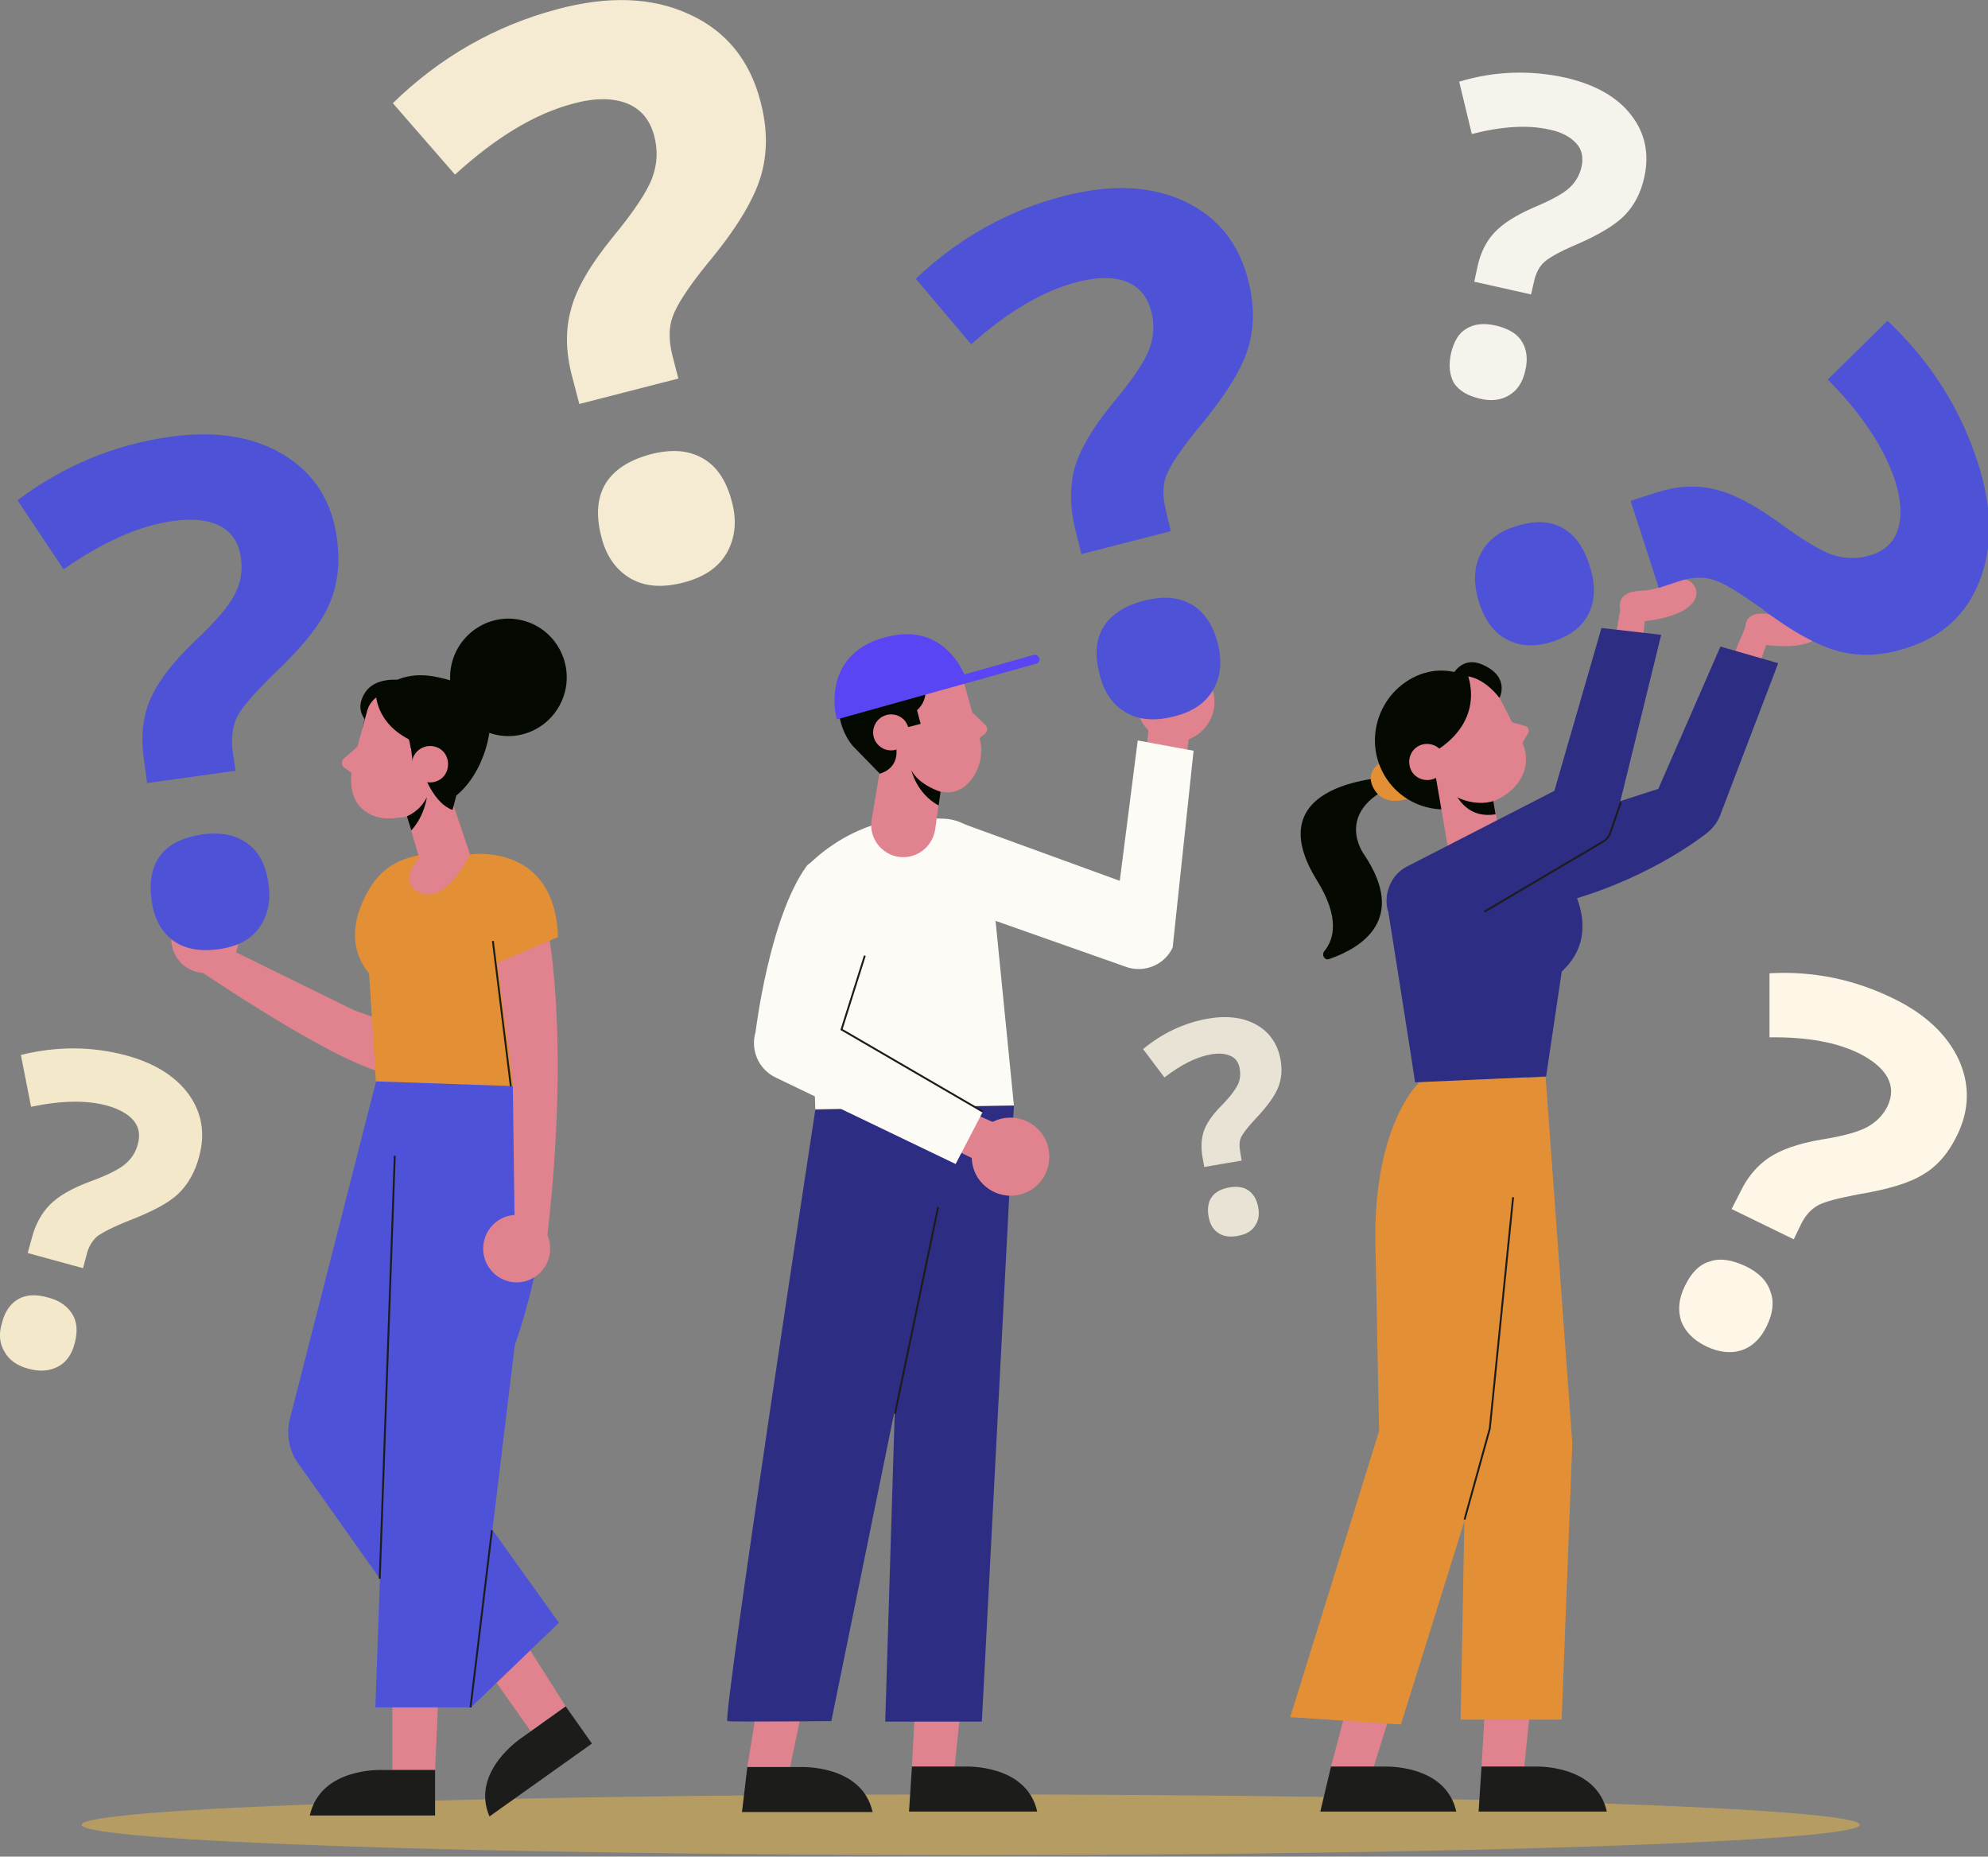 <svg width="967" height="903" viewBox="0 0 967 903" fill="none" xmlns="http://www.w3.org/2000/svg">
<rect x="0" y="0" width="967" height="903" fill="#808080" stroke="none"/>
<g style="mix-blend-mode:luminosity" clip-path="url(#clip0)">
<path d="M472.162 902.245C711.015 902.245 904.643 895.643 904.643 887.498C904.643 879.352 711.015 872.75 472.162 872.75C233.31 872.75 39.681 879.352 39.681 887.498C39.681 895.643 233.31 902.245 472.162 902.245Z" fill="#B59C63"/>
<path d="M275.172 829.932L249.426 789.256L230.531 802.815L258.166 842.063L275.172 829.932Z" fill="#E1838E"/>
<path d="M275.172 829.932C274.227 830.645 254.15 844.918 254.15 844.918C254.15 844.918 228.641 861.331 238.089 883.453L287.927 848.01L275.172 829.932Z" fill="#1C1C1A"/>
<path d="M183.054 525.456L141.011 690.063C139.121 697.437 140.539 705.525 145.026 711.709L229.113 830.407L271.865 789.255L210.217 703.146L214.233 525.694L183.054 525.456Z" fill="#4D52D8"/>
<path d="M211.634 860.855L213.76 812.805H190.849V860.855H211.634Z" fill="#E1838E"/>
<path d="M211.634 860.855C210.453 860.855 185.889 860.855 185.889 860.855C185.889 860.855 155.891 859.427 150.695 882.977H211.634V860.855Z" fill="#1C1C1A"/>
<path d="M193.447 525.456L182.582 830.407H229.113L250.371 654.382C250.371 654.382 285.093 559.234 249.426 526.17L193.447 525.456Z" fill="#4D52D8"/>
<path d="M184.708 767.848L192.03 562.089" stroke="#1C1C1A" stroke-width="0.912" stroke-miterlimit="10"/>
<path d="M239.27 744.298L228.877 830.407" stroke="#1C1C1A" stroke-width="0.912" stroke-miterlimit="10"/>
<path d="M192.03 522.126C192.03 522.126 181.637 528.311 98.259 472.887L106.998 459.328L172.425 491.441L241.632 515.941L192.03 522.126Z" fill="#E1838E"/>
<path d="M92.354 471.46C84.323 467.416 81.016 457.425 85.032 449.338C89.047 441.25 98.967 437.92 106.998 441.964C115.029 446.007 118.336 455.998 114.32 464.086C110.069 472.411 100.385 475.503 92.354 471.46Z" fill="#E1838E"/>
<path d="M71.568 380.831L69.915 368.7C68.498 358.233 69.443 348.718 72.986 340.393C76.529 332.067 83.378 322.79 94.243 312.324C104.636 302.571 111.25 294.96 114.084 289.251C117.155 283.542 118.1 277.595 117.155 271.172C116.21 264.036 112.903 259.041 107.234 255.949C101.566 252.856 94.007 252.143 84.559 253.332C68.262 255.473 50.31 263.323 30.942 276.881L8.503 243.342C30.942 226.453 55.743 216.224 82.906 212.418C105.345 209.326 123.768 212.418 138.413 221.457C153.057 230.496 161.56 244.055 163.922 262.133C165.576 274.265 164.159 284.969 159.907 294.484C155.655 303.999 146.68 315.179 132.744 328.262C123.296 337.538 117.627 344.199 115.265 348.718C113.139 353.238 112.431 358.709 113.139 365.132L114.557 374.884L71.568 380.831ZM73.694 437.682C72.513 428.405 73.93 421.269 78.182 415.798C82.434 410.327 89.283 407.235 98.495 405.808C107.471 404.618 114.793 406.045 120.462 410.327C126.13 414.371 129.437 421.031 130.618 430.07C131.799 438.634 130.146 445.77 125.894 451.479C121.643 457.188 115.029 460.518 106.053 461.707C96.842 462.897 89.519 461.469 83.851 457.188C78.418 453.144 74.875 446.484 73.694 437.682Z" fill="#4D52D7"/>
<path d="M251.08 528.311C251.08 526.884 247.537 423.41 247.537 423.41L228.641 415.798H205.257C205.257 415.798 179.512 417.939 177.622 442.677L182.818 525.932L251.08 528.311Z" fill="#E28F36"/>
<path d="M182.818 427.691C182.818 427.691 157.781 458.615 186.361 479.785C214.941 500.956 210.69 467.416 210.69 467.416L182.818 427.691Z" fill="#E28F36"/>
<path d="M265.961 449.1C265.961 449.1 277.771 501.431 266.197 601.337L250.372 599.434L249.427 525.932L239.979 452.668L265.961 449.1Z" fill="#E1838E"/>
<path d="M267.614 607.284C267.614 616.323 260.292 623.697 251.316 623.697C242.341 623.697 235.019 616.323 235.019 607.284C235.019 598.245 242.341 590.871 251.316 590.871C260.292 590.871 267.614 598.245 267.614 607.284Z" fill="#E1838E"/>
<path d="M228.641 415.56C228.641 415.56 269.976 409.376 271.393 455.761L239.034 469.557L228.641 415.56Z" fill="#E28F36"/>
<path d="M239.742 457.663L248.482 528.311" stroke="#1C1C1A" stroke-width="0.912" stroke-miterlimit="10"/>
<path d="M237.853 357.519C234.782 375.598 221.319 395.341 203.368 392.249C185.416 389.156 173.37 372.029 176.441 353.951C179.511 335.873 192.975 325.882 210.926 328.975C228.877 332.305 240.923 339.441 237.853 357.519Z" fill="#040901"/>
<path d="M214.233 372.98L228.641 415.559L207.147 428.167L193.211 380.83L214.233 372.98Z" fill="#E1838E"/>
<path d="M197.462 331.116C197.462 331.116 179.748 327.072 175.732 340.869C172.425 352.048 189.195 357.757 189.195 357.757L197.462 331.116Z" fill="#040901"/>
<path d="M196.518 336.825C180.929 334.209 178.567 345.864 178.567 345.864L171.244 372.744C170.063 381.545 170.772 389.395 177.386 394.39C181.401 397.482 186.597 398.434 191.558 397.958L197.935 397.244C203.131 396.531 206.438 392.011 207.383 387.016L209.509 360.136C209.745 359.899 212.107 339.442 196.518 336.825Z" fill="#E1838E"/>
<path d="M175.732 361.562L167.229 368.936C166.048 370.126 166.048 371.553 166.993 372.98L172.189 376.786L175.732 361.562Z" fill="#E1838E"/>
<path d="M197.935 397.005C197.935 397.005 204.312 394.627 207.619 387.729C207.619 387.729 206.674 396.53 200.061 403.904L197.935 397.005Z" fill="#040901"/>
<path d="M181.873 336.112C181.873 336.112 195.573 340.155 199.824 363.942L218.012 364.418C218.012 364.418 218.012 336.587 212.815 335.636C207.855 334.684 185.652 329.451 181.873 336.112Z" fill="#040901"/>
<path d="M198.88 355.141L201.005 372.981L207.855 359.898L198.88 355.141Z" fill="#040901"/>
<path d="M206.438 377.262C206.438 377.262 211.398 391.059 220.138 393.913L225.098 374.884L206.438 377.262Z" fill="#040901"/>
<path d="M200.769 368.937C199.352 373.695 201.714 378.69 206.438 380.117C211.162 381.545 216.122 379.166 217.539 374.408C218.957 369.651 216.595 364.656 211.871 363.228C207.147 361.801 202.186 364.418 200.769 368.937Z" fill="#E1838E"/>
<path d="M182.818 336.349C182.818 336.349 181.873 352.048 201.006 360.612C215.65 367.272 212.579 345.626 212.579 345.626L182.818 336.349Z" fill="#040901"/>
<path d="M274.936 335.873C271.393 351.097 256.276 360.85 240.923 357.282C225.806 353.714 216.122 338.49 219.665 323.028C223.208 307.804 238.325 298.052 253.678 301.62C269.031 305.188 278.479 320.649 274.936 335.873Z" fill="#040901"/>
<path d="M228.641 415.56C228.641 415.56 216.595 440.537 203.604 433.877C190.377 426.978 209.745 411.517 209.745 411.517L228.641 415.56Z" fill="#E1838E"/>
<path d="M443.583 859.191L446.181 811.142H469.328L464.368 859.191H443.583Z" fill="#E1838E"/>
<path d="M443.582 859.191C444.763 859.191 469.328 859.191 469.328 859.191C469.328 859.191 499.325 857.764 504.522 881.076H442.165L443.582 859.191Z" fill="#1C1C1A"/>
<path d="M493.184 537.827L477.595 837.307H430.591L439.803 537.827H493.184Z" fill="#2D2D84"/>
<path d="M363.511 859.429L371.306 811.142H394.453L384.297 859.429H363.511Z" fill="#E1838E"/>
<path d="M363.511 859.429C364.692 859.429 389.256 859.429 389.256 859.429C389.256 859.429 419.254 858.002 424.45 881.313H360.912L363.511 859.429Z" fill="#1C1C1A"/>
<path d="M396.579 539.732C396.579 539.732 351.228 836.595 353.827 837.071C356.425 837.547 404.373 837.071 404.373 837.071L465.313 538.305L396.579 539.732Z" fill="#2D2D84"/>
<path d="M435.315 687.686L456.337 587.066" stroke="#1C1C1A" stroke-width="0.912" stroke-miterlimit="10"/>
<path d="M481.138 416.513C478.776 406.284 469.8 398.672 459.408 398.197C453.03 397.959 445.944 397.721 439.803 397.959C439.803 397.959 414.766 399.148 392.8 421.032L396.579 539.492L493.184 537.589L481.138 416.513Z" fill="#FDFBF6"/>
<path d="M500.27 579.453C491.058 584.211 479.721 580.643 474.761 571.366C470.037 562.089 473.58 550.671 482.791 545.676C492.003 540.918 503.341 544.486 508.301 553.763C513.025 563.278 509.482 574.696 500.27 579.453Z" fill="#E1838E"/>
<path d="M489.405 548.531L462.715 536.875L455.865 554.953L483.028 568.274L489.405 548.531Z" fill="#E1838E"/>
<path d="M434.134 422.221L409.333 500.719L478.067 540.681L464.84 566.134L377.21 524.03C368.943 519.987 364.928 510.71 367.526 501.908C367.526 501.908 374.14 446.484 392.327 421.27C398.232 413.42 434.134 422.221 434.134 422.221Z" fill="#FDFBF6"/>
<path d="M420.671 464.801L409.333 500.719L478.067 540.682" stroke="#1C1C1A" stroke-width="0.912" stroke-miterlimit="10"/>
<path d="M585.066 328.025C592.624 335.399 592.624 347.292 585.302 354.904C577.98 362.516 566.17 362.516 558.612 355.142C551.053 347.768 551.053 335.875 558.375 328.263C565.697 320.889 577.507 320.889 585.066 328.025Z" fill="#E1838E"/>
<path d="M559.32 348.006L556.486 377.264L575.618 378.215L579.869 348.006H559.32Z" fill="#E1838E"/>
<path d="M464.368 399.149L544.676 428.407L553.415 360.138L580.578 365.133L570.421 460.757C566.642 469.083 557.194 473.127 548.455 470.51L478.304 445.771L464.368 399.149Z" fill="#FDFBF6"/>
<path d="M526.016 269.508L522.945 257.139C520.347 246.435 520.347 236.682 522.709 227.643C525.307 218.604 531.448 208.137 541.133 196.244C550.581 185.064 556.486 176.263 558.848 170.316C561.21 164.131 561.682 157.947 560.029 151.524C558.139 144.388 554.36 139.63 547.982 137.014C541.841 134.635 534.047 134.635 524.599 137.014C508.065 141.058 490.586 151.286 472.399 167.461L445.472 135.587C466.494 115.605 490.822 102.047 518.221 95.148C540.896 89.44 560.265 90.391 576.326 98.003C592.388 105.615 602.781 118.46 607.268 136.776C610.339 148.907 610.103 160.087 606.796 170.316C603.489 180.544 595.458 193.151 582.94 208.137C574.437 218.604 569.24 226.216 567.351 231.211C565.461 235.968 565.461 241.677 567.115 248.338L569.477 258.328L526.016 269.508ZM534.755 327.549C532.393 318.272 533.102 310.66 536.881 304.713C540.66 298.766 547.274 294.485 556.722 292.106C565.934 289.727 573.492 290.441 579.633 294.009C585.774 297.577 590.026 304 592.388 313.039C594.514 321.84 593.805 329.214 590.026 335.636C586.247 342.059 579.869 346.341 570.894 348.481C561.682 350.86 553.887 350.147 547.746 346.578C541.133 342.773 536.881 336.588 534.755 327.549Z" fill="#4D52D7"/>
<path d="M431.064 356.331L423.978 398.91C422.561 407.473 428.702 415.561 437.205 416.75C445.944 417.94 453.739 411.755 454.92 403.192L459.644 369.176L431.064 356.331Z" fill="#E1838E"/>
<path d="M467.911 328.5L475.942 357.521C480.666 369.414 472.399 386.541 459.644 385.352C448.306 383.924 439.803 374.172 440.039 362.516L440.512 329.928C441.456 328.025 461.061 317.083 467.911 328.5Z" fill="#E1838E"/>
<path d="M470.745 344.438L479.248 352.525C480.429 353.714 480.429 355.38 479.484 356.569L476.178 359.185L470.745 344.438Z" fill="#E1838E"/>
<path d="M433.662 355.855C433.662 355.855 441.929 371.793 427.993 376.312L415.002 362.992C409.57 356.807 406.735 346.578 408.152 338.491C409.333 331.83 412.64 327.549 420.435 321.126C439.094 305.902 453.739 312.325 456.809 321.84L444.763 345.389L433.662 355.855Z" fill="#040901"/>
<path d="M448.07 325.884C448.07 325.884 455.865 341.345 442.401 347.768L448.07 325.884Z" fill="#040901"/>
<path d="M444.763 340.632L447.834 352.05L439.567 354.191L439.803 342.773L444.763 340.632Z" fill="#040901"/>
<path d="M457.518 385.114C457.518 385.114 446.889 381.784 443.346 374.647C443.346 374.647 445.708 385.827 456.573 391.774L457.518 385.114Z" fill="#040901"/>
<path d="M440.984 351.811C444.055 357.282 440.748 363.943 434.607 364.894C431.064 365.37 427.757 363.705 425.867 360.612C422.797 355.141 426.104 348.481 432.245 347.53C435.788 347.054 439.331 348.719 440.984 351.811Z" fill="#E1838E"/>
<path d="M505.467 319.937C504.994 318.986 504.049 318.272 502.868 318.51L469.092 328.025C465.076 318.986 454.448 304.952 433.662 309.233C407.68 314.466 404.609 333.972 406.263 346.103C406.499 347.53 406.735 348.72 406.971 349.909L504.049 322.792C505.23 322.554 505.939 321.127 505.467 319.937Z" fill="#5945F3"/>
<path d="M676.475 377.977C676.475 377.977 610.339 379.404 640.573 428.167C651.674 446.008 649.076 456.712 644.116 462.659C642.698 464.562 644.352 467.178 646.478 466.465C662.303 460.994 684.742 447.197 663.484 415.56C663.484 415.56 647.895 394.628 679.073 381.545L676.475 377.977Z" fill="#040901"/>
<path d="M674.585 368.937C674.113 369.412 662.539 373.932 668.444 383.922C674.349 393.913 687.34 387.49 687.34 387.49L674.585 368.937Z" fill="#E28F36"/>
<path d="M672.459 375.36C680.963 392.011 701.276 398.434 717.81 389.871C734.344 381.307 738.831 361.802 730.328 345.389C721.825 328.738 703.402 321.126 687.104 329.689C670.806 338.253 663.956 358.709 672.459 375.36Z" fill="#040901"/>
<path d="M697.024 369.889L725.368 383.447L729.147 404.142C729.147 404.142 732.218 409.613 726.077 415.084C720.172 420.555 708.125 423.41 705.055 416.511L697.024 369.889Z" fill="#E1838E"/>
<path d="M712.141 370.602L702.457 362.99C702.457 362.99 702.693 400.098 727.494 396.054L725.368 383.685L712.141 370.602Z" fill="#040901"/>
<path d="M729.147 388.443C740.249 382.734 745.681 371.316 740.012 360.136L725.604 331.829C723.242 327.072 717.101 325.169 712.377 327.548L689.702 339.203C684.978 341.582 683.088 347.767 685.45 352.524L698.205 377.738C704.11 389.156 719.936 393.438 729.147 388.443Z" fill="#E1838E"/>
<path d="M732.926 350.621L742.374 353.238C743.319 353.713 743.791 354.903 743.555 356.092L740.012 362.277L732.926 350.621Z" fill="#E1838E"/>
<path d="M713.558 327.31C713.558 327.31 723.951 350.145 697.024 366.083C697.024 366.083 680.018 367.748 679.309 357.281C678.601 346.815 682.616 335.873 690.883 333.256C698.677 330.402 713.558 327.31 713.558 327.31Z" fill="#040901"/>
<path d="M714.03 328.975C714.03 328.975 721.589 329.451 729.383 339.441C729.383 339.441 734.816 329.213 721.116 323.266C707.417 317.319 703.401 335.635 703.401 335.635L714.03 328.975Z" fill="#040901"/>
<path d="M686.395 374.646C688.521 378.928 693.954 380.593 698.205 378.452C702.457 376.312 704.11 370.84 701.984 366.559C699.859 362.277 694.426 360.612 690.174 362.753C685.923 364.894 684.269 370.127 686.395 374.646Z" fill="#E1838E"/>
<path d="M720.645 859.191L723.479 811.141H746.39L741.43 859.191H720.645Z" fill="#E1838E"/>
<path d="M720.644 859.191C721.825 859.191 746.39 859.191 746.39 859.191C746.39 859.191 776.387 857.764 781.584 881.075H719.227L720.644 859.191Z" fill="#1C1C1A"/>
<path d="M751.822 523.792L764.813 701.958L759.617 836.355H710.488L713.322 684.593L699.623 526.409L751.822 523.792Z" fill="#E28F36"/>
<path d="M647.422 859.191L660.177 811.141H683.325L668.208 859.191H647.422Z" fill="#E1838E"/>
<path d="M647.422 859.191C648.603 859.191 673.168 859.191 673.168 859.191C673.168 859.191 703.165 857.764 708.362 881.075H642.226L647.422 859.191Z" fill="#1C1C1A"/>
<path d="M690.411 526.409C690.411 526.409 666.555 547.58 669.153 611.091L670.806 696.011L627.582 835.166L681.435 838.734L724.896 699.579L743.083 517.846L690.411 526.409Z" fill="#E28F36"/>
<path d="M712.377 739.066L724.66 694.822L735.997 582.309" stroke="#1C1C1A" stroke-width="0.912" stroke-miterlimit="10"/>
<path d="M849.845 309.232C848.9 308.756 845.83 296.149 860.474 298.766C875.119 301.382 878.189 294.722 884.094 299.004C889.999 303.285 889.291 317.082 859.529 313.752L849.845 309.232Z" fill="#E1838E"/>
<path d="M848.901 305.188L842.996 319.223L855.042 325.407L861.419 307.091L848.901 305.188Z" fill="#E1838E"/>
<path d="M729.856 408.424L806.621 383.685L836.854 314.465L864.962 322.552L836.618 396.768C835.201 400.336 832.839 403.191 829.768 405.569C818.195 414.371 785.599 436.017 737.887 443.629C727.73 445.294 718.282 437.92 717.574 427.454C716.629 418.89 721.825 411.041 729.856 408.424Z" fill="#2D2D84"/>
<path d="M688.285 526.409C688.285 524.981 675.058 441.964 675.058 441.964L713.795 411.041H737.178C737.178 411.041 762.924 413.182 764.814 437.92L752.059 523.554L688.285 526.409Z" fill="#2D2D84"/>
<path d="M759.617 423.41C759.617 423.41 784.654 454.333 756.074 475.504C727.494 496.674 731.746 463.135 731.746 463.135L759.617 423.41Z" fill="#2D2D84"/>
<path d="M789.851 299.955C788.906 299.717 783.001 288.061 797.882 287.348C812.763 286.634 814.18 279.26 820.794 282.115C827.643 284.969 830.005 298.528 800.244 302.096L789.851 299.955Z" fill="#E1838E"/>
<path d="M788.197 296.15L785.599 311.136L798.826 314.466L800.716 295.198L788.197 296.15Z" fill="#E1838E"/>
<path d="M684.27 421.507L756.074 384.637L778.986 305.426L808.038 308.756L787.489 392.487C786.544 396.055 784.654 399.385 782.056 402.239C771.9 412.706 743.083 439.347 697.497 454.571C687.813 457.901 677.42 451.954 674.822 441.964C673.168 433.876 676.947 425.313 684.27 421.507Z" fill="#2D2D84"/>
<path d="M788.434 390.108L783.237 405.094C782.529 406.997 781.348 408.425 779.694 409.376L722.062 443.392" stroke="#1C1C1A" stroke-width="0.912" stroke-miterlimit="10"/>
<path d="M793.158 243.58L804.968 239.774C815.124 236.443 824.572 235.73 833.548 237.871C842.523 239.774 852.916 245.245 865.198 254.046C876.772 262.609 885.512 267.843 891.653 269.983C897.794 271.886 903.935 271.886 910.076 269.983C916.926 267.843 921.414 263.561 923.303 257.138C925.193 250.954 924.721 243.104 921.886 234.065C916.69 218.127 905.825 201.476 889.054 184.588L918.107 156.043C938.893 175.548 953.537 198.622 962.04 225.026C969.126 246.91 969.362 265.94 962.985 282.353C956.607 298.766 944.798 309.708 927.319 315.179C915.745 318.985 904.88 319.461 894.723 316.844C884.567 314.227 871.812 307.329 856.459 295.673C845.594 287.824 838.035 283.304 833.075 281.877C828.351 280.45 822.683 280.688 816.305 282.828L806.857 285.921L793.158 243.58ZM737.415 255.949C746.39 253.094 753.712 253.332 759.854 256.663C765.995 259.993 770.482 266.177 773.317 275.454C776.151 284.256 775.915 291.868 772.844 298.29C769.774 304.713 763.869 309.232 755.13 312.087C746.863 314.703 739.54 314.465 733.163 311.135C726.786 307.805 722.298 301.858 719.463 293.057C716.629 284.018 716.865 276.406 719.936 269.983C723.006 263.323 728.675 258.566 737.415 255.949Z" fill="#4D52D7"/>
<path d="M281.786 196.482L278.243 182.923C275.172 171.267 274.936 160.325 277.77 150.335C280.369 140.344 287.218 128.688 297.847 115.605C308.24 102.998 314.617 93.483 317.216 86.585C319.814 79.687 320.05 72.788 318.16 65.89C316.035 58.041 311.547 52.807 304.697 50.191C297.847 47.574 289.108 47.574 278.715 50.429C260.528 55.186 241.396 66.604 221.319 84.92L191.085 50.191C213.997 27.831 240.687 12.607 270.921 4.519C295.721 -2.141 317.216 -1.427 335.167 6.898C353.118 14.986 364.692 29.258 369.888 49.239C373.431 62.56 373.431 74.929 369.888 86.347C366.345 97.765 357.842 111.799 343.906 128.45C334.458 140.106 329.026 148.669 327.136 154.14C325.246 159.374 325.246 165.796 327.136 173.17L329.97 184.112L281.786 196.482ZM292.415 260.707C289.817 250.478 290.525 241.915 294.541 235.255C298.556 228.594 305.878 223.837 316.271 220.982C326.427 218.366 334.694 218.841 341.78 222.885C348.63 226.691 353.354 233.827 355.952 243.818C358.551 253.333 357.606 261.658 353.59 268.794C349.575 275.931 342.489 280.688 332.569 283.305C322.412 285.921 313.909 285.445 306.823 281.402C299.737 277.358 294.777 270.46 292.415 260.707Z" fill="#F5EBD2"/>
<path d="M717.101 137.014L718.754 129.403C720.171 122.742 723.006 117.271 727.021 112.989C731.037 108.708 737.414 104.664 746.153 100.858C754.657 97.29 760.325 94.198 763.396 91.343C766.467 88.489 768.356 85.159 769.301 81.115C770.246 76.595 769.537 72.789 766.703 69.697C763.868 66.605 759.617 64.226 753.712 63.036C743.319 60.658 730.8 61.371 715.92 65.177L709.779 39.725C727.021 34.492 744.5 34.016 761.743 37.822C775.915 41.152 786.544 47.099 793.393 55.9C800.243 64.702 802.369 74.93 799.771 86.348C798.117 93.96 794.811 100.144 790.087 104.902C785.363 109.659 777.332 114.417 766.23 119.174C758.436 122.504 753.476 125.359 751.114 127.5C748.752 129.64 747.098 132.733 746.153 137.014L744.736 143.199L717.101 137.014ZM705.763 171.982C707.18 166.035 709.543 161.991 713.322 159.85C717.101 157.471 722.061 156.996 727.966 158.423C733.635 159.85 737.886 162.229 740.248 166.035C742.61 169.841 743.319 174.598 741.902 180.307C740.721 185.778 738.123 189.822 734.107 192.201C730.328 194.579 725.368 195.293 719.699 193.866C713.794 192.438 709.779 190.06 707.18 186.254C705.055 182.21 704.582 177.69 705.763 171.982Z" fill="#F5F3EC"/>
<path d="M842.287 588.018L846.538 579.692C850.081 572.318 854.805 566.847 860.474 563.041C866.143 559.235 874.646 556.143 885.984 554.24C896.613 552.575 904.171 550.434 908.422 548.055C912.674 545.676 915.981 542.346 918.107 538.065C920.469 533.069 920.469 528.55 918.107 524.03C915.745 519.748 911.257 515.943 904.88 512.612C893.542 506.903 878.898 504.287 860.71 504.525V473.363C882.204 472.174 902.281 476.456 921.177 485.733C936.766 493.345 947.159 503.335 952.828 515.467C958.26 527.598 958.024 539.968 951.883 552.337C947.868 560.662 942.435 567.085 935.585 571.129C928.736 575.41 918.343 578.503 903.935 580.881C894.014 582.784 887.401 584.45 884.094 586.352C880.787 588.255 877.953 591.348 875.827 595.867L872.52 602.766L842.287 588.018ZM819.612 625.363C822.682 618.941 826.698 614.897 831.894 613.47C836.854 611.805 842.523 612.756 849.137 615.849C855.514 618.941 859.529 622.985 861.183 628.218C863.072 633.213 862.364 638.922 859.293 645.107C856.459 651.054 852.207 655.097 847.011 656.763C841.814 658.428 836.146 657.714 830.004 654.859C823.627 651.767 819.612 647.486 817.722 642.49C816.069 637.019 816.541 631.548 819.612 625.363Z" fill="#FEF7E7"/>
<path d="M13.463 609.426L15.589 601.814C17.242 595.392 20.313 589.921 24.328 585.877C28.344 581.833 34.721 578.027 43.697 574.697C52.2 571.605 57.869 568.75 60.939 566.134C64.01 563.517 66.136 560.187 67.081 556.381C68.261 551.861 67.553 548.056 64.955 544.963C62.356 541.871 58.105 539.492 52.436 537.827C42.28 534.973 29.997 535.21 15.117 538.303L10.156 513.088C27.399 508.807 44.642 508.807 61.412 513.326C75.347 517.132 85.504 523.555 91.881 532.356C98.259 541.395 99.912 551.386 96.842 562.566C94.952 569.94 91.409 576.124 86.685 580.644C81.961 585.163 73.694 589.445 62.593 593.727C54.798 596.819 49.838 599.436 47.24 601.339C44.878 603.48 42.988 606.334 42.043 610.616L40.39 616.8L13.463 609.426ZM0.945 643.442C2.362 637.733 5.196 633.927 8.975 631.786C12.755 629.645 17.715 629.407 23.384 631.073C29.052 632.5 32.832 635.354 35.194 639.16C37.556 642.966 37.792 647.724 36.375 653.195C34.957 658.666 32.359 662.472 28.344 664.612C24.328 666.753 19.604 667.229 14.172 665.802C8.503 664.375 4.488 661.52 2.362 657.714C-0.236 653.67 -0.709 648.913 0.945 643.442Z" fill="#F4E8CA"/>
<path d="M585.774 567.561L584.83 562.328C584.121 557.808 584.357 553.765 585.538 550.196C586.719 546.628 589.554 542.347 594.041 537.827C598.293 533.546 600.891 529.977 602.072 527.599C603.253 525.22 603.489 522.603 603.017 519.749C602.544 516.657 600.891 514.516 598.529 513.564C595.931 512.375 592.86 512.137 588.845 512.851C581.995 514.04 574.437 517.846 566.406 524.031L556.013 510.234C565.225 502.622 575.618 497.627 587.192 495.486C596.639 493.821 604.67 494.772 611.048 498.341C617.425 501.909 621.44 507.618 622.858 515.229C623.802 520.225 623.33 524.982 621.677 529.026C620.023 533.07 616.48 538.065 610.811 544.012C607.032 548.056 604.67 551.148 603.725 553.051C602.781 554.954 602.781 557.333 603.253 560.187L603.962 564.469L585.774 567.561ZM587.9 591.824C587.191 588.018 587.664 584.688 589.317 582.309C590.971 579.93 593.805 578.265 597.82 577.552C601.6 576.838 604.906 577.314 607.268 578.979C609.63 580.644 611.284 583.261 611.992 587.067C612.701 590.635 612.229 593.727 610.339 596.344C608.686 598.96 605.851 600.387 602.072 601.101C598.293 601.815 594.986 601.339 592.624 599.674C590.262 598.246 588.609 595.63 587.9 591.824Z" fill="#E9E3D6"/>
</g>
<defs>
<clipPath id="clip0">
<rect width="967" height="902.246" fill="white"/>
</clipPath>
</defs>
</svg>
